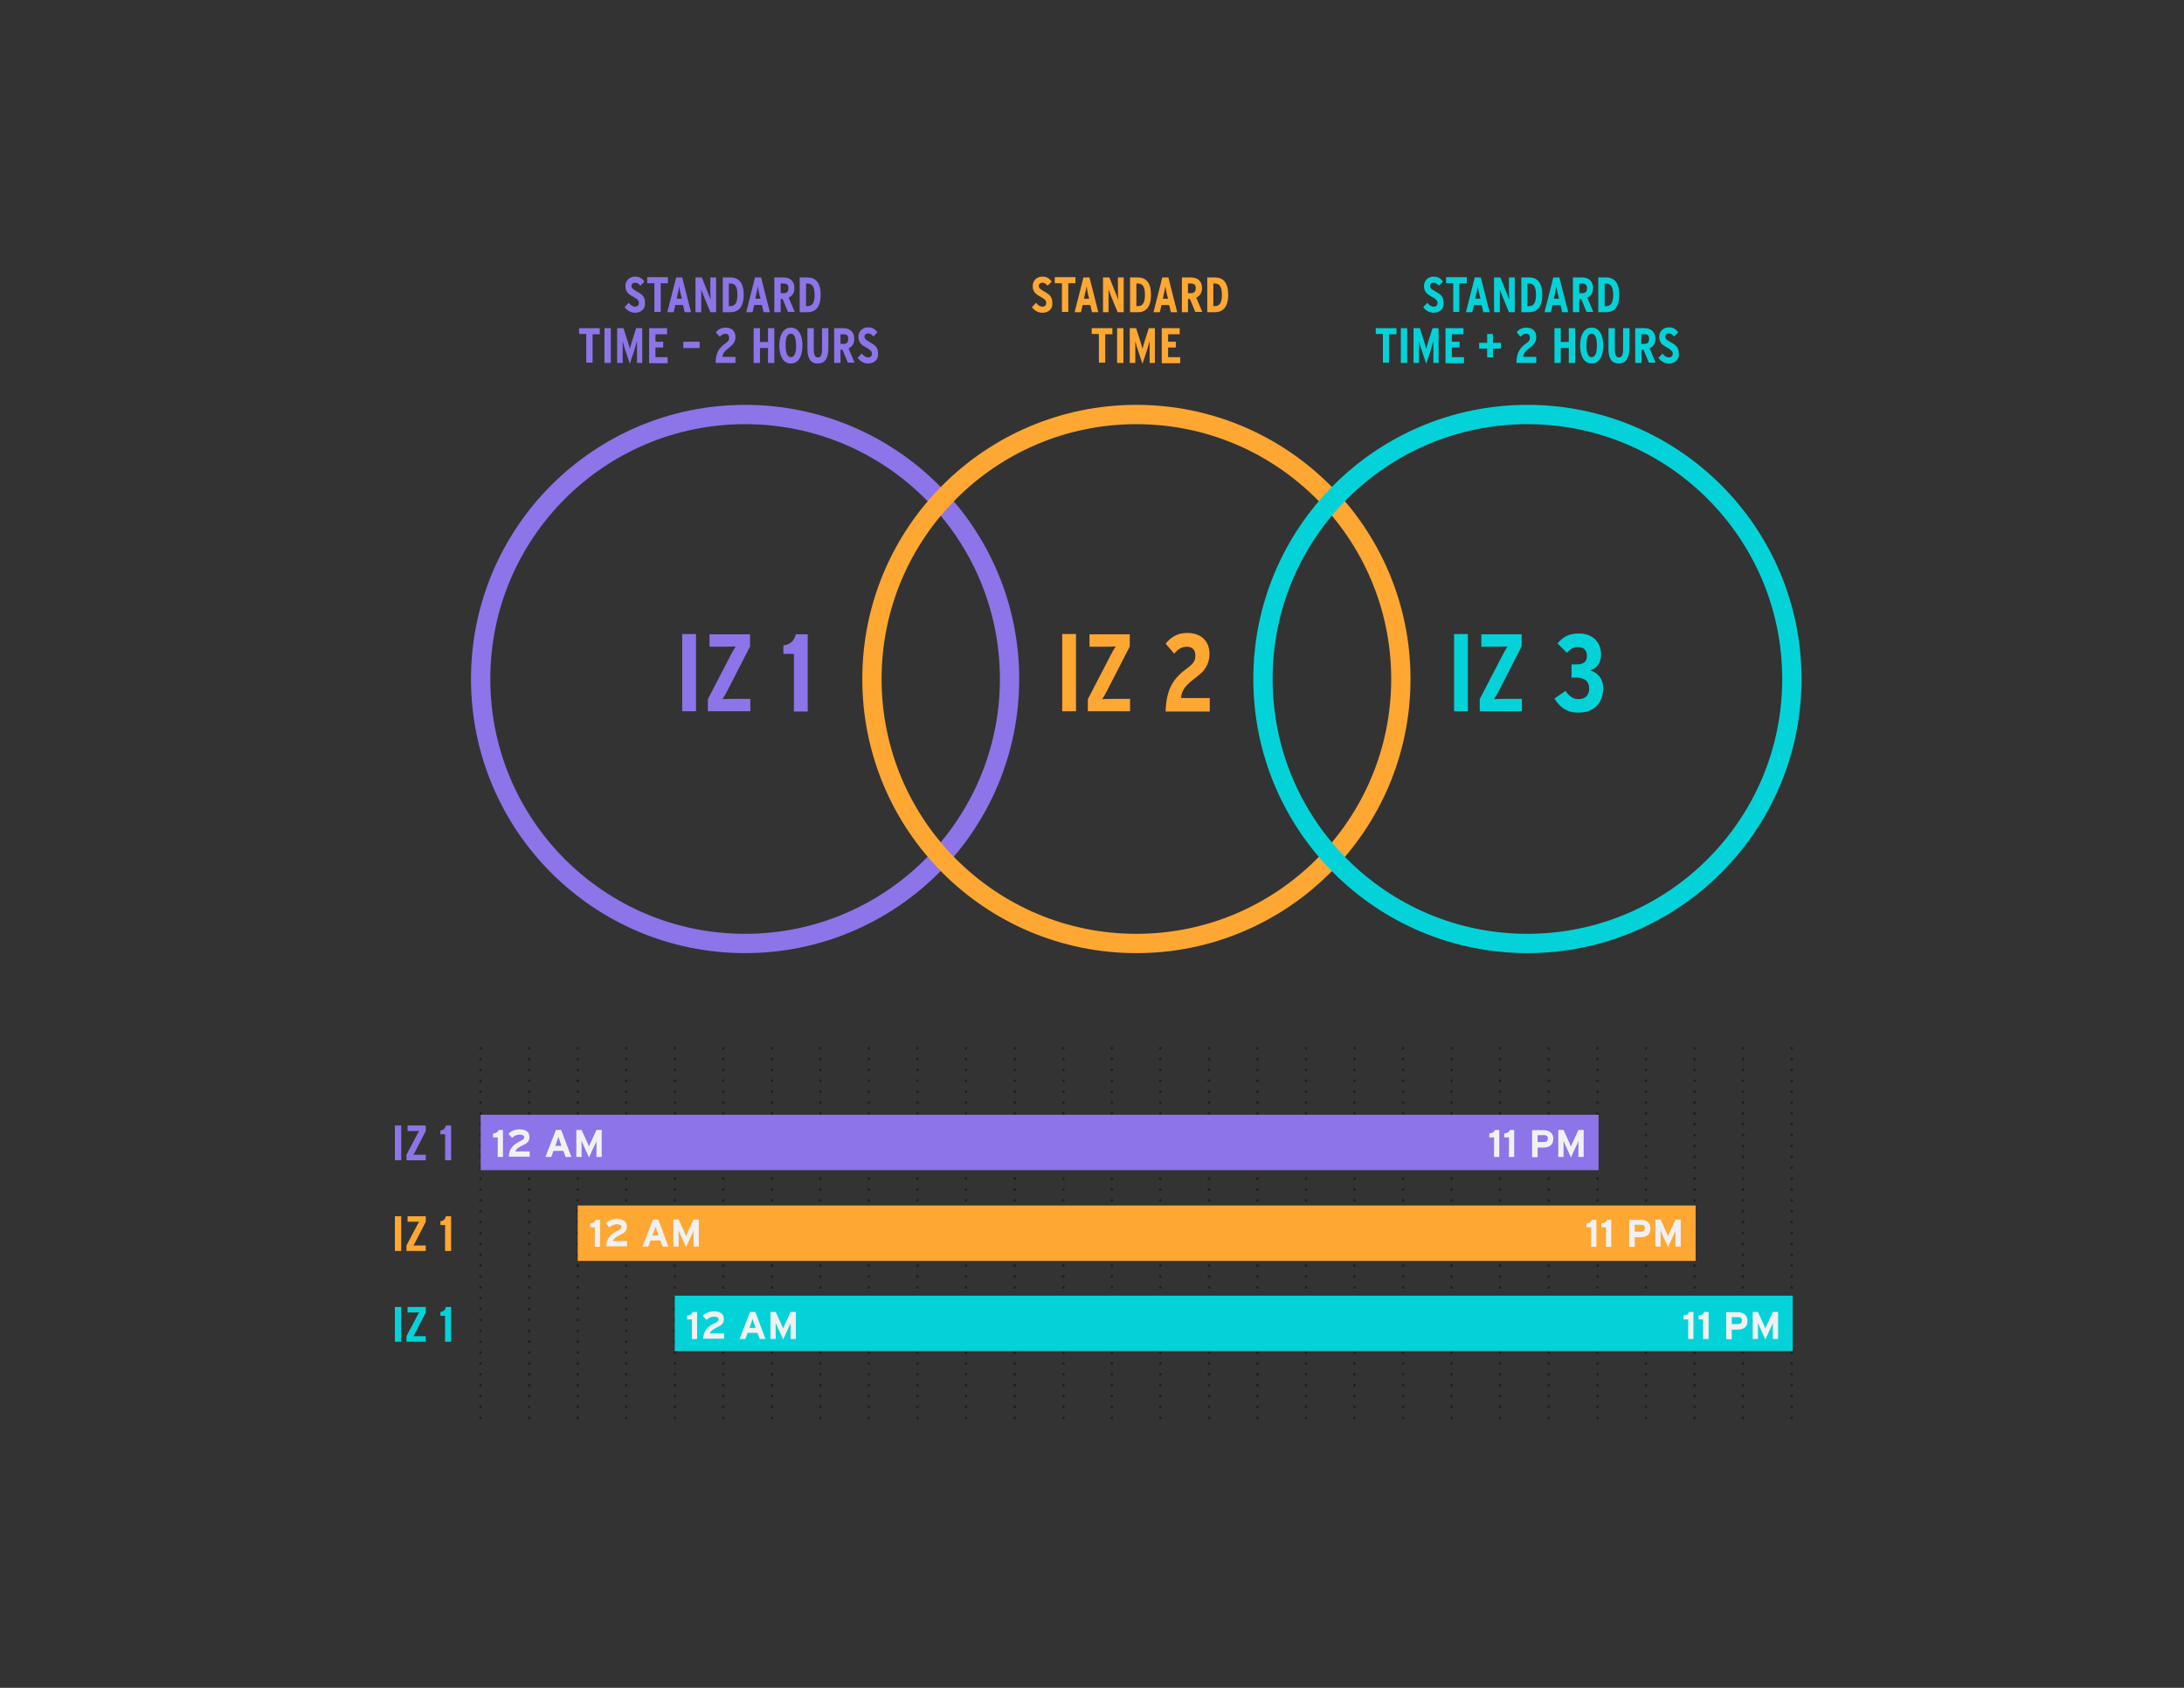 <?xml version="1.0" encoding="utf-8"?>
<!-- Generator: Adobe Illustrator 19.1.0, SVG Export Plug-In . SVG Version: 6.00 Build 0)  -->
<svg version="1.1" id="Layer_1" xmlns="http://www.w3.org/2000/svg" xmlns:xlink="http://www.w3.org/1999/xlink" x="0px" y="0px"
	 viewBox="0 0 792 612" style="enable-background:new 0 0 792 612;" xml:space="preserve">
<rect x="0" y="0" width="792" height="612" fill="#333333" stroke="none"/>
<style type="text/css">
	.st0{fill:none;stroke:#8D74E8;stroke-width:7;stroke-miterlimit:10;}
	.st1{fill:none;stroke:#FFA733;stroke-width:7;stroke-miterlimit:10;}
	.st2{fill:#FFA733;}
	.st3{fill:#8D74E8;}
	.st4{fill:#03D3D8;}
	.st5{fill:none;stroke:#03D3D8;stroke-width:7;stroke-miterlimit:10;}
	.st6{fill:none;stroke:#231F20;stroke-linecap:round;stroke-miterlimit:10;}
	.st7{fill:none;stroke:#231F20;stroke-linecap:round;stroke-miterlimit:10;stroke-dasharray:0,3.942;}
	.st8{fill:#F1F1F2;}
</style>
<g>
	<path class="st0" d="M366.1,246.2c0,53-43,95.9-95.9,95.9c-53,0-95.9-42.9-95.9-95.9s43-95.9,95.9-95.9
		C323.2,150.3,366.1,193.3,366.1,246.2"/>
	<g>
		<path class="st1" d="M508,246.2c0,53-43,95.9-95.9,95.9c-53,0-95.9-42.9-95.9-95.9s43-95.9,95.9-95.9
			C465,150.3,508,193.3,508,246.2"/>
	</g>
	<g>
		<g>
			<path class="st2" d="M378,113.4c-1.7,0-2.9-0.9-3.8-2l1.5-1.6c0.8,1,1.6,1.4,2.3,1.4c0.9,0,1.4-0.5,1.4-1.4
				c0-0.7-0.4-1.3-1.9-2.1c-1.9-1-3-1.9-3-4c0-1.9,1.4-3.4,3.5-3.4c1.6,0,2.5,0.6,3.4,1.8l-1.5,1.5c-0.7-0.8-1.1-1.1-2-1.1
				c-0.7,0-1.2,0.5-1.2,1.1c0,0.8,0.4,1.2,1.8,2c2.2,1.2,3.1,2,3.1,4.2C381.8,111.9,380.4,113.4,378,113.4z"/>
			<path class="st2" d="M387.4,102.7v10.4h-2.3v-10.4h-2.6v-2.2h7.5v2.2H387.4z"/>
			<path class="st2" d="M396,113.2l-0.6-2.6h-2.8l-0.6,2.6h-2.3l3.2-12.6h2.2l3.2,12.6H396z M394.6,106.9c-0.2-1-0.5-2.4-0.6-3.1
				c-0.1,0.6-0.3,2-0.6,3l-0.3,1.5h1.9L394.6,106.9z"/>
			<path class="st2" d="M405.3,113.2l-2.3-5.6c-0.3-0.8-0.7-1.8-1-2.6c0,0.8,0,2.1,0,2.9v5.3H400v-12.6h2.3l2.2,5.5
				c0.3,0.8,0.8,1.9,1,2.6c0-0.8-0.1-2.1-0.1-2.9v-5.2h2.1v12.6H405.3z"/>
			<path class="st2" d="M412.6,113.2h-2.8v-12.6h2.8c3,0,4.8,1.9,4.8,6.3S415.6,113.2,412.6,113.2z M412.7,102.8h-0.6v8.2h0.6
				c2,0,2.5-1.8,2.5-4.1C415.2,104.6,414.7,102.8,412.7,102.8z"/>
			<path class="st2" d="M424.6,113.2l-0.6-2.6h-2.8l-0.6,2.6h-2.3l3.2-12.6h2.2l3.2,12.6H424.6z M423.2,106.9
				c-0.2-1-0.5-2.4-0.6-3.1c-0.1,0.6-0.3,2-0.6,3l-0.3,1.5h1.9L423.2,106.9z"/>
			<path class="st2" d="M433.5,113.2l-2-4.8h-0.7v4.8h-2.2v-12.6h3.3c2.4,0,4,1.3,4,3.9c0,1.8-0.9,2.9-2.1,3.4l2.2,5.2H433.5z
				 M431.8,102.8h-1v3.5h1.1c1.2,0,1.7-0.6,1.7-1.7C433.7,103.4,433.2,102.8,431.8,102.8z"/>
			<path class="st2" d="M440.6,113.2h-2.8v-12.6h2.8c3,0,4.8,1.9,4.8,6.3S443.5,113.2,440.6,113.2z M440.6,102.8H440v8.2h0.6
				c2,0,2.5-1.8,2.5-4.1C443.1,104.6,442.6,102.8,440.6,102.8z"/>
			<path class="st2" d="M400.8,121.1v10.4h-2.3v-10.4h-2.6V119h7.5v2.2H400.8z"/>
			<path class="st2" d="M405.1,131.6V119h2.3v12.6H405.1z"/>
			<path class="st2" d="M416.9,131.6v-4.1c0-1.5,0-2.9,0-3.8c-0.3,0.9-0.7,2.3-1.1,3.7l-1.5,4.5l-1.5-4.5c-0.5-1.4-0.9-2.8-1.1-3.7
				c0,0.9,0,2.3,0,3.8v4.1h-2V119h2.3l1.5,4.7c0.4,1.2,0.7,2.3,0.8,2.8c0.1-0.6,0.5-1.7,0.8-2.8l1.5-4.7h2.2v12.6H416.9z"/>
			<path class="st2" d="M421.3,131.6V119h6.5v2.2h-4.2v2.7h2.8v2.1h-2.8v3.5h4.4v2.2H421.3z"/>
		</g>
	</g>
	<g>
		<g>
			<path class="st3" d="M230.3,113.4c-1.7,0-2.9-0.9-3.8-2l1.5-1.6c0.8,1,1.6,1.4,2.3,1.4c0.9,0,1.4-0.5,1.4-1.4
				c0-0.7-0.4-1.3-1.9-2.1c-1.9-1-3-1.9-3-4c0-1.9,1.4-3.4,3.5-3.4c1.6,0,2.5,0.6,3.4,1.8l-1.5,1.5c-0.7-0.8-1.1-1.1-2-1.1
				c-0.7,0-1.2,0.5-1.2,1.1c0,0.8,0.4,1.2,1.8,2c2.2,1.2,3.1,2,3.1,4.2C234.1,111.9,232.6,113.4,230.3,113.4z"/>
			<path class="st3" d="M239.6,102.7v10.4h-2.3v-10.4h-2.6v-2.2h7.5v2.2H239.6z"/>
			<path class="st3" d="M248.3,113.2l-0.6-2.6h-2.8l-0.6,2.6H242l3.2-12.6h2.2l3.2,12.6H248.3z M246.9,106.9c-0.2-1-0.5-2.4-0.6-3.1
				c-0.1,0.6-0.3,2-0.6,3l-0.3,1.5h1.9L246.9,106.9z"/>
			<path class="st3" d="M257.6,113.2l-2.3-5.6c-0.3-0.8-0.7-1.8-1-2.6c0,0.8,0,2.1,0,2.9v5.3h-2.1v-12.6h2.3l2.2,5.5
				c0.3,0.8,0.8,1.9,1,2.6c0-0.8-0.1-2.1-0.1-2.9v-5.2h2.1v12.6H257.6z"/>
			<path class="st3" d="M264.9,113.2h-2.8v-12.6h2.8c3,0,4.8,1.9,4.8,6.3S267.8,113.2,264.9,113.2z M264.9,102.8h-0.6v8.2h0.6
				c2,0,2.5-1.8,2.5-4.1C267.4,104.6,267,102.8,264.9,102.8z"/>
			<path class="st3" d="M276.9,113.2l-0.6-2.6h-2.8l-0.6,2.6h-2.3l3.2-12.6h2.2l3.2,12.6H276.9z M275.4,106.9
				c-0.2-1-0.5-2.4-0.6-3.1c-0.1,0.6-0.3,2-0.6,3l-0.3,1.5h1.9L275.4,106.9z"/>
			<path class="st3" d="M285.8,113.2l-2-4.8h-0.7v4.8h-2.3v-12.6h3.3c2.4,0,4,1.3,4,3.9c0,1.8-0.9,2.9-2.1,3.4l2.2,5.2H285.8z
				 M284.1,102.8h-1v3.5h1.1c1.2,0,1.7-0.6,1.7-1.7C286,103.4,285.5,102.8,284.1,102.8z"/>
			<path class="st3" d="M292.8,113.2H290v-12.6h2.8c3,0,4.8,1.9,4.8,6.3S295.8,113.2,292.8,113.2z M292.9,102.8h-0.6v8.2h0.6
				c2,0,2.5-1.8,2.5-4.1C295.4,104.6,294.9,102.8,292.9,102.8z"/>
			<path class="st3" d="M214.9,121.1v10.4h-2.3v-10.4H210V119h7.5v2.2H214.9z"/>
			<path class="st3" d="M219.2,131.6V119h2.3v12.6H219.2z"/>
			<path class="st3" d="M231,131.6v-4.1c0-1.5,0-2.9,0-3.8c-0.3,0.9-0.7,2.3-1.1,3.7l-1.5,4.5l-1.5-4.5c-0.5-1.4-0.9-2.8-1.1-3.7
				c0,0.9,0,2.3,0,3.8v4.1h-2V119h2.3l1.5,4.7c0.4,1.2,0.7,2.3,0.8,2.8c0.1-0.6,0.5-1.7,0.8-2.8l1.5-4.7h2.2v12.6H231z"/>
			<path class="st3" d="M235.4,131.6V119h6.5v2.2h-4.2v2.7h2.8v2.1h-2.8v3.5h4.4v2.2H235.4z"/>
			<path class="st3" d="M247.8,126.2v-2.3h5.9v2.3H247.8z"/>
			<path class="st3" d="M259.5,131.6c0.1-3.9,1.3-5.5,3.7-7.2c0.9-0.6,1.2-1.2,1.2-1.9c0-1-0.5-1.5-1.4-1.5c-0.8,0-1.4,0.5-2,1.1
				l-1.4-1.6c0.8-1.1,2-1.7,3.5-1.7c2.2,0,3.6,1.2,3.6,3.4c0,1.7-0.9,2.8-2.1,3.7c-1.7,1.3-2.5,2.1-2.6,3.5h4.7v2.2H259.5z"/>
			<path class="st3" d="M278.5,131.6v-5.4h-2.9v5.4h-2.3V119h2.3v5h2.9v-5h2.3v12.6H278.5z"/>
			<path class="st3" d="M286.8,131.8c-2.9,0-4.2-2.9-4.2-6.5c0-3.6,1.3-6.5,4.2-6.5c2.9,0,4.2,2.9,4.2,6.5
				C291,128.9,289.7,131.8,286.8,131.8z M286.8,121c-1.4,0-1.9,1.5-1.9,4.2c0,2.7,0.6,4.3,1.9,4.3c1.3,0,1.9-1.5,1.9-4.2
				C288.7,122.6,288.1,121,286.8,121z"/>
			<path class="st3" d="M296.5,131.8c-2.7,0-3.7-2.1-3.7-5.2V119h2.3v7.6c0,2.2,0.5,3,1.5,3c1,0,1.5-0.8,1.5-3V119h2.3v7.6
				C300.3,129.8,299.3,131.8,296.5,131.8z"/>
			<path class="st3" d="M307.5,131.6l-2-4.8h-0.7v4.8h-2.3V119h3.3c2.4,0,4,1.3,4,3.9c0,1.8-0.9,2.9-2.1,3.4l2.2,5.2H307.5z
				 M305.8,121.2h-1v3.5h1.1c1.2,0,1.7-0.6,1.7-1.7C307.7,121.8,307.2,121.2,305.8,121.2z"/>
			<path class="st3" d="M314.8,131.8c-1.7,0-2.9-0.9-3.8-2l1.5-1.6c0.8,1,1.6,1.4,2.3,1.4c0.9,0,1.4-0.5,1.4-1.4
				c0-0.7-0.5-1.3-1.9-2.1c-1.9-1-3-1.9-3-4c0-1.9,1.4-3.4,3.5-3.4c1.6,0,2.5,0.6,3.4,1.8l-1.5,1.5c-0.7-0.8-1.1-1.1-2-1.1
				c-0.7,0-1.2,0.5-1.2,1.1c0,0.8,0.4,1.2,1.8,2c2.2,1.2,3.1,2,3.1,4.2C318.6,130.3,317.1,131.8,314.8,131.8z"/>
		</g>
	</g>
	<g>
		<g>
			<path class="st3" d="M247.4,257.9v-28h5v28H247.4z"/>
			<path class="st3" d="M256.7,257.9v-4.4l8.1-15.6c0.7-1.4,1.4-2.6,2-3.5c-1,0-2.2,0.1-3.6,0.1h-5.9v-4.5H272v4.4l-8,15.6
				c-0.7,1.4-1.4,2.6-2,3.5c1,0,2.2-0.1,3.6-0.1h6.5v4.5H256.7z"/>
			<path class="st3" d="M287.9,257.9v-20.8h-3.8V234c2.8-0.3,4-2,4.5-4h4.3v28H287.9z"/>
		</g>
	</g>
	<g>
		<g>
			<path class="st2" d="M385.2,257.9v-28h5v28H385.2z"/>
			<path class="st2" d="M394.5,257.9v-4.4l8.1-15.6c0.7-1.4,1.4-2.6,2-3.5c-1,0-2.2,0.1-3.6,0.1h-5.9v-4.5h14.6v4.4l-8,15.6
				c-0.7,1.4-1.4,2.6-2,3.5c1,0,2.2-0.1,3.6-0.1h6.5v4.5H394.5z"/>
			<path class="st2" d="M422.7,257.9c0.3-8.6,3-12.1,8.2-15.9c1.9-1.4,2.6-2.6,2.6-4.2c0-2.2-1.1-3.3-3.2-3.3c-1.8,0-3.2,1-4.5,2.5
				l-3.1-3.6c1.9-2.4,4.4-3.9,7.8-3.9c4.8,0,8.1,2.7,8.1,7.6c0,3.9-1.9,6.3-4.6,8.3c-3.8,2.8-5.5,4.7-5.7,7.7h10.4v4.9H422.7z"/>
		</g>
	</g>
	<g>
		<g>
			<path class="st4" d="M527.3,257.9v-28h5v28H527.3z"/>
			<path class="st4" d="M536.6,257.9v-4.4l8.1-15.6c0.7-1.4,1.4-2.6,2-3.5c-1,0-2.2,0.1-3.6,0.1h-5.9v-4.5h14.6v4.4l-8,15.6
				c-0.7,1.4-1.4,2.6-2,3.5c1,0,2.2-0.1,3.6-0.1h6.5v4.5H536.6z"/>
			<path class="st4" d="M572.3,258.4c-3.8,0-6.4-1.6-8.6-5.1l4-2.8c1.5,2.2,2.9,3,4.8,3c2.4,0,3.8-1.5,3.8-3.8c0-2.8-1.9-4-4.5-4
				h-1.9v-4.8h2c2.3,0,3.6-1,3.6-3c0-1.8-0.9-3.3-3.3-3.3c-1.5,0-2.6,0.6-4,2.1l-3.4-3.4c2-2.3,4-3.6,7.8-3.6c4.8,0,8,3,8,7.6
				c0,3.2-1.6,5-3.9,5.8c2.4,0.7,4.7,2.7,4.7,6.6C581.3,255,578,258.4,572.3,258.4z"/>
		</g>
	</g>
	<g>
		<g>
			<path class="st4" d="M519.9,113.4c-1.7,0-2.9-0.9-3.8-2l1.5-1.6c0.8,1,1.6,1.4,2.3,1.4c0.9,0,1.4-0.5,1.4-1.4
				c0-0.7-0.5-1.3-1.9-2.1c-1.9-1-3-1.9-3-4c0-1.9,1.4-3.4,3.5-3.4c1.6,0,2.5,0.6,3.4,1.8l-1.5,1.5c-0.7-0.8-1.1-1.1-2-1.1
				c-0.7,0-1.2,0.5-1.2,1.1c0,0.8,0.4,1.2,1.8,2c2.2,1.2,3.1,2,3.1,4.2C523.7,111.9,522.2,113.4,519.9,113.4z"/>
			<path class="st4" d="M529.2,102.7v10.4H527v-10.4h-2.6v-2.2h7.5v2.2H529.2z"/>
			<path class="st4" d="M537.9,113.2l-0.6-2.6h-2.8l-0.6,2.6h-2.3l3.2-12.6h2.2l3.2,12.6H537.9z M536.5,106.9
				c-0.2-1-0.5-2.4-0.6-3.1c-0.1,0.6-0.3,2-0.6,3l-0.3,1.5h1.9L536.5,106.9z"/>
			<path class="st4" d="M547.2,113.2l-2.3-5.6c-0.3-0.8-0.7-1.8-1-2.6c0,0.8,0,2.1,0,2.9v5.3h-2.1v-12.6h2.3l2.2,5.5
				c0.3,0.8,0.8,1.9,1,2.6c0-0.8-0.1-2.1-0.1-2.9v-5.2h2.1v12.6H547.2z"/>
			<path class="st4" d="M554.5,113.2h-2.8v-12.6h2.8c3,0,4.8,1.9,4.8,6.3S557.4,113.2,554.5,113.2z M554.5,102.8h-0.6v8.2h0.6
				c2,0,2.5-1.8,2.5-4.1C557,104.6,556.5,102.8,554.5,102.8z"/>
			<path class="st4" d="M566.5,113.2l-0.6-2.6H563l-0.6,2.6h-2.3l3.2-12.6h2.2l3.2,12.6H566.5z M565,106.9c-0.2-1-0.5-2.4-0.6-3.1
				c-0.1,0.6-0.3,2-0.6,3l-0.3,1.5h1.9L565,106.9z"/>
			<path class="st4" d="M575.4,113.2l-2-4.8h-0.7v4.8h-2.3v-12.6h3.3c2.4,0,4,1.3,4,3.9c0,1.8-0.9,2.9-2.1,3.4l2.2,5.2H575.4z
				 M573.7,102.8h-1v3.5h1.1c1.2,0,1.7-0.6,1.7-1.7C575.6,103.4,575,102.8,573.7,102.8z"/>
			<path class="st4" d="M582.4,113.2h-2.8v-12.6h2.8c3,0,4.8,1.9,4.8,6.3S585.4,113.2,582.4,113.2z M582.5,102.8h-0.6v8.2h0.6
				c2,0,2.5-1.8,2.5-4.1C585,104.6,584.5,102.8,582.5,102.8z"/>
			<path class="st4" d="M503.7,121.1v10.4h-2.2v-10.4h-2.6V119h7.5v2.2H503.7z"/>
			<path class="st4" d="M508,131.6V119h2.3v12.6H508z"/>
			<path class="st4" d="M519.8,131.6v-4.1c0-1.5,0-2.9,0-3.8c-0.3,0.9-0.7,2.3-1.1,3.7l-1.5,4.5l-1.5-4.5c-0.5-1.4-0.9-2.8-1.1-3.7
				c0,0.9,0,2.3,0,3.8v4.1h-2V119h2.3l1.5,4.7c0.4,1.2,0.7,2.3,0.8,2.8c0.1-0.6,0.5-1.7,0.8-2.8l1.5-4.7h2.2v12.6H519.8z"/>
			<path class="st4" d="M524.2,131.6V119h6.5v2.2h-4.2v2.7h2.8v2.1h-2.8v3.5h4.4v2.2H524.2z"/>
			<path class="st4" d="M541.4,126.4v3.2h-2.1v-3.2h-2.9v-2.1h2.9v-3.2h2.1v3.2h2.9v2.1H541.4z"/>
			<path class="st4" d="M549.9,131.6c0.1-3.9,1.3-5.5,3.7-7.2c0.9-0.6,1.2-1.2,1.2-1.9c0-1-0.5-1.5-1.4-1.5c-0.8,0-1.4,0.5-2,1.1
				l-1.4-1.6c0.8-1.1,2-1.7,3.5-1.7c2.2,0,3.6,1.2,3.6,3.4c0,1.7-0.9,2.8-2.1,3.7c-1.7,1.3-2.5,2.1-2.6,3.5h4.7v2.2H549.9z"/>
			<path class="st4" d="M568.9,131.6v-5.4H566v5.4h-2.3V119h2.3v5h2.9v-5h2.3v12.6H568.9z"/>
			<path class="st4" d="M577.2,131.8c-2.9,0-4.2-2.9-4.2-6.5c0-3.6,1.3-6.5,4.2-6.5c2.9,0,4.2,2.9,4.2,6.5
				C581.4,128.9,580.1,131.8,577.2,131.8z M577.2,121c-1.4,0-1.9,1.5-1.9,4.2c0,2.7,0.6,4.3,1.9,4.3c1.3,0,1.9-1.5,1.9-4.2
				C579.1,122.6,578.5,121,577.2,121z"/>
			<path class="st4" d="M587,131.8c-2.7,0-3.7-2.1-3.7-5.2V119h2.3v7.6c0,2.2,0.5,3,1.5,3c1,0,1.5-0.8,1.5-3V119h2.3v7.6
				C590.7,129.8,589.7,131.8,587,131.8z"/>
			<path class="st4" d="M598,131.6l-2-4.8h-0.7v4.8H593V119h3.3c2.4,0,4,1.3,4,3.9c0,1.8-0.9,2.9-2.1,3.4l2.2,5.2H598z M596.2,121.2
				h-1v3.5h1.1c1.2,0,1.7-0.6,1.7-1.7C598.1,121.8,597.6,121.2,596.2,121.2z"/>
			<path class="st4" d="M605.2,131.8c-1.7,0-2.9-0.9-3.8-2l1.5-1.6c0.8,1,1.6,1.4,2.3,1.4c0.9,0,1.4-0.5,1.4-1.4
				c0-0.7-0.5-1.3-1.9-2.1c-1.9-1-3-1.9-3-4c0-1.9,1.4-3.4,3.5-3.4c1.6,0,2.5,0.6,3.4,1.8l-1.5,1.5c-0.7-0.8-1.1-1.1-2-1.1
				c-0.7,0-1.2,0.5-1.2,1.1c0,0.8,0.4,1.2,1.8,2c2.2,1.2,3.1,2,3.1,4.2C609,130.3,607.5,131.8,605.2,131.8z"/>
		</g>
	</g>
	<g>
		<path class="st5" d="M649.8,246.2c0,53-43,95.9-95.9,95.9c-53,0-95.9-42.9-95.9-95.9s43-95.9,95.9-95.9
			C606.9,150.3,649.8,193.3,649.8,246.2"/>
	</g>
	<g>
		<g>
			<line class="st6" x1="174.3" y1="380.1" x2="174.3" y2="380.1"/>
			<line class="st7" x1="174.3" y1="384" x2="174.3" y2="512.2"/>
			<line class="st6" x1="174.3" y1="514.1" x2="174.3" y2="514.1"/>
		</g>
	</g>
	<g>
		<g>
			<line class="st6" x1="191.9" y1="380.1" x2="191.9" y2="380.1"/>
			<line class="st7" x1="191.9" y1="384" x2="191.9" y2="512.2"/>
			<line class="st6" x1="191.9" y1="514.1" x2="191.9" y2="514.1"/>
		</g>
	</g>
	<g>
		<g>
			<line class="st6" x1="209.5" y1="380.1" x2="209.5" y2="380.1"/>
			<line class="st7" x1="209.5" y1="384" x2="209.5" y2="512.2"/>
			<line class="st6" x1="209.5" y1="514.1" x2="209.5" y2="514.1"/>
		</g>
	</g>
	<g>
		<g>
			<line class="st6" x1="227.1" y1="380.1" x2="227.1" y2="380.1"/>
			<line class="st7" x1="227.1" y1="384" x2="227.1" y2="512.2"/>
			<line class="st6" x1="227.1" y1="514.1" x2="227.1" y2="514.1"/>
		</g>
	</g>
	<g>
		<g>
			<line class="st6" x1="244.7" y1="380.1" x2="244.7" y2="380.1"/>
			<line class="st7" x1="244.7" y1="384" x2="244.7" y2="512.2"/>
			<line class="st6" x1="244.7" y1="514.1" x2="244.7" y2="514.1"/>
		</g>
	</g>
	<g>
		<g>
			<line class="st6" x1="262.3" y1="380.1" x2="262.3" y2="380.1"/>
			<line class="st7" x1="262.3" y1="384" x2="262.3" y2="512.2"/>
			<line class="st6" x1="262.3" y1="514.1" x2="262.3" y2="514.1"/>
		</g>
	</g>
	<g>
		<g>
			<line class="st6" x1="279.9" y1="380.1" x2="279.9" y2="380.1"/>
			<line class="st7" x1="279.9" y1="384" x2="279.9" y2="512.2"/>
			<line class="st6" x1="279.9" y1="514.1" x2="279.9" y2="514.1"/>
		</g>
	</g>
	<g>
		<g>
			<line class="st6" x1="297.5" y1="380.1" x2="297.5" y2="380.1"/>
			<line class="st7" x1="297.5" y1="384" x2="297.5" y2="512.2"/>
			<line class="st6" x1="297.5" y1="514.1" x2="297.5" y2="514.1"/>
		</g>
	</g>
	<g>
		<g>
			<line class="st6" x1="315.1" y1="380.1" x2="315.1" y2="380.1"/>
			<line class="st7" x1="315.1" y1="384" x2="315.1" y2="512.2"/>
			<line class="st6" x1="315.1" y1="514.1" x2="315.1" y2="514.1"/>
		</g>
	</g>
	<g>
		<g>
			<line class="st6" x1="332.7" y1="380.1" x2="332.7" y2="380.1"/>
			<line class="st7" x1="332.7" y1="384" x2="332.7" y2="512.2"/>
			<line class="st6" x1="332.7" y1="514.1" x2="332.7" y2="514.1"/>
		</g>
	</g>
	<g>
		<g>
			<line class="st6" x1="350.3" y1="380.1" x2="350.3" y2="380.1"/>
			<line class="st7" x1="350.3" y1="384" x2="350.3" y2="512.2"/>
			<line class="st6" x1="350.3" y1="514.1" x2="350.3" y2="514.1"/>
		</g>
	</g>
	<g>
		<g>
			<line class="st6" x1="368" y1="380.1" x2="368" y2="380.1"/>
			<line class="st7" x1="368" y1="384" x2="368" y2="512.2"/>
			<line class="st6" x1="368" y1="514.1" x2="368" y2="514.1"/>
		</g>
	</g>
	<g>
		<g>
			<line class="st6" x1="385.6" y1="380.1" x2="385.6" y2="380.1"/>
			<line class="st7" x1="385.6" y1="384" x2="385.6" y2="512.2"/>
			<line class="st6" x1="385.6" y1="514.1" x2="385.6" y2="514.1"/>
		</g>
	</g>
	<g>
		<g>
			<line class="st6" x1="403.2" y1="380.1" x2="403.2" y2="380.1"/>
			<line class="st7" x1="403.2" y1="384" x2="403.2" y2="512.2"/>
			<line class="st6" x1="403.2" y1="514.1" x2="403.2" y2="514.1"/>
		</g>
	</g>
	<g>
		<g>
			<line class="st6" x1="420.8" y1="380.1" x2="420.8" y2="380.1"/>
			<line class="st7" x1="420.8" y1="384" x2="420.8" y2="512.2"/>
			<line class="st6" x1="420.8" y1="514.1" x2="420.8" y2="514.1"/>
		</g>
	</g>
	<g>
		<g>
			<line class="st6" x1="438.4" y1="380.1" x2="438.4" y2="380.1"/>
			<line class="st7" x1="438.4" y1="384" x2="438.4" y2="512.2"/>
			<line class="st6" x1="438.4" y1="514.1" x2="438.4" y2="514.1"/>
		</g>
	</g>
	<g>
		<g>
			<line class="st6" x1="456" y1="380.1" x2="456" y2="380.1"/>
			<line class="st7" x1="456" y1="384" x2="456" y2="512.2"/>
			<line class="st6" x1="456" y1="514.1" x2="456" y2="514.1"/>
		</g>
	</g>
	<g>
		<g>
			<line class="st6" x1="473.6" y1="380.1" x2="473.6" y2="380.1"/>
			<line class="st7" x1="473.6" y1="384" x2="473.6" y2="512.2"/>
			<line class="st6" x1="473.6" y1="514.1" x2="473.6" y2="514.1"/>
		</g>
	</g>
	<g>
		<g>
			<line class="st6" x1="491.2" y1="380.1" x2="491.2" y2="380.1"/>
			<line class="st7" x1="491.2" y1="384" x2="491.2" y2="512.2"/>
			<line class="st6" x1="491.2" y1="514.1" x2="491.2" y2="514.1"/>
		</g>
	</g>
	<g>
		<g>
			<line class="st6" x1="508.8" y1="380.1" x2="508.8" y2="380.1"/>
			<line class="st7" x1="508.8" y1="384" x2="508.8" y2="512.2"/>
			<line class="st6" x1="508.8" y1="514.1" x2="508.8" y2="514.1"/>
		</g>
	</g>
	<g>
		<g>
			<line class="st6" x1="526.4" y1="380.1" x2="526.4" y2="380.1"/>
			<line class="st7" x1="526.4" y1="384" x2="526.4" y2="512.2"/>
			<line class="st6" x1="526.4" y1="514.1" x2="526.4" y2="514.1"/>
		</g>
	</g>
	<g>
		<g>
			<line class="st6" x1="544" y1="380.1" x2="544" y2="380.1"/>
			<line class="st7" x1="544" y1="384" x2="544" y2="512.2"/>
			<line class="st6" x1="544" y1="514.1" x2="544" y2="514.1"/>
		</g>
	</g>
	<g>
		<g>
			<line class="st6" x1="561.6" y1="380.1" x2="561.6" y2="380.1"/>
			<line class="st7" x1="561.6" y1="384" x2="561.6" y2="512.2"/>
			<line class="st6" x1="561.6" y1="514.1" x2="561.6" y2="514.1"/>
		</g>
	</g>
	<g>
		<g>
			<line class="st6" x1="579.3" y1="380.1" x2="579.3" y2="380.1"/>
			<line class="st7" x1="579.3" y1="384" x2="579.3" y2="512.2"/>
			<line class="st6" x1="579.3" y1="514.1" x2="579.3" y2="514.1"/>
		</g>
	</g>
	<g>
		<g>
			<line class="st6" x1="596.9" y1="380.1" x2="596.9" y2="380.1"/>
			<line class="st7" x1="596.9" y1="384" x2="596.9" y2="512.2"/>
			<line class="st6" x1="596.9" y1="514.1" x2="596.9" y2="514.1"/>
		</g>
	</g>
	<g>
		<g>
			<line class="st6" x1="614.5" y1="380.1" x2="614.5" y2="380.1"/>
			<line class="st7" x1="614.5" y1="384" x2="614.5" y2="512.2"/>
			<line class="st6" x1="614.5" y1="514.1" x2="614.5" y2="514.1"/>
		</g>
	</g>
	<g>
		<g>
			<line class="st6" x1="632.1" y1="380.1" x2="632.1" y2="380.1"/>
			<line class="st7" x1="632.1" y1="384" x2="632.1" y2="512.2"/>
			<line class="st6" x1="632.1" y1="514.1" x2="632.1" y2="514.1"/>
		</g>
	</g>
	<g>
		<g>
			<line class="st6" x1="649.7" y1="380.1" x2="649.7" y2="380.1"/>
			<line class="st7" x1="649.7" y1="384" x2="649.7" y2="512.2"/>
			<line class="st6" x1="649.7" y1="514.1" x2="649.7" y2="514.1"/>
		</g>
	</g>
	<g>
		<g>
			<g>
				<path class="st3" d="M143.2,420.7v-12.6h2.3v12.6H143.2z"/>
				<path class="st3" d="M147.4,420.7v-2l3.7-7c0.3-0.6,0.6-1.2,0.9-1.6c-0.5,0-1,0-1.6,0h-2.6v-2h6.6v2l-3.6,7
					c-0.3,0.6-0.6,1.2-0.9,1.6c0.5,0,1,0,1.6,0h2.9v2H147.4z"/>
				<path class="st3" d="M161.4,420.7v-9.4h-1.7v-1.4c1.2-0.1,1.8-0.9,2-1.8h1.9v12.6H161.4z"/>
			</g>
		</g>
		<g>
			<g>
				<path class="st2" d="M143.2,453.6V441h2.3v12.6H143.2z"/>
				<path class="st2" d="M147.4,453.6v-2l3.7-7c0.3-0.6,0.6-1.2,0.9-1.6c-0.5,0-1,0-1.6,0h-2.6v-2h6.6v2l-3.6,7
					c-0.3,0.6-0.6,1.2-0.9,1.6c0.5,0,1,0,1.6,0h2.9v2H147.4z"/>
				<path class="st2" d="M161.4,453.6v-9.4h-1.7v-1.4c1.2-0.1,1.8-0.9,2-1.8h1.9v12.6H161.4z"/>
			</g>
		</g>
		<g>
			<g>
				<path class="st4" d="M143.2,486.5v-12.6h2.3v12.6H143.2z"/>
				<path class="st4" d="M147.4,486.5v-2l3.7-7c0.3-0.6,0.6-1.2,0.9-1.6c-0.5,0-1,0-1.6,0h-2.6v-2h6.6v2l-3.6,7
					c-0.3,0.6-0.6,1.2-0.9,1.6c0.5,0,1,0,1.6,0h2.9v2H147.4z"/>
				<path class="st4" d="M161.4,486.5v-9.4h-1.7v-1.4c1.2-0.1,1.8-0.9,2-1.8h1.9v12.6H161.4z"/>
			</g>
		</g>
		<rect x="174.3" y="404.2" class="st3" width="405.4" height="20.1"/>
		<rect x="209.5" y="437.1" class="st2" width="405.4" height="20.1"/>
		<rect x="244.7" y="469.8" class="st4" width="405.4" height="20.1"/>
		<g>
			<g>
				<path class="st8" d="M180.5,419.5v-7.1h-1.7V411c1.1-0.1,1.8-0.5,2-1.3h1.6v9.8H180.5z"/>
				<path class="st8" d="M184.5,419.5c0.1-3.4,2.1-4.8,4.5-5.9c0.8-0.4,1.1-0.8,1.1-1.2c0-0.5-0.4-1-1.6-1c-1.2,0-2.1,0.5-2.8,1.2
					l-1.3-1.5c1-1.1,2.4-1.6,4-1.6c2.3,0,3.6,0.9,3.6,2.8c0,1.6-0.9,2.3-2.5,3c-1.7,0.8-2.4,1.5-2.6,2.2h5.2v1.9H184.5z"/>
				<path class="st8" d="M205.1,419.5l-0.8-2.2h-3.6l-0.8,2.2h-2.1l3.8-9.8h1.9l3.7,9.8H205.1z M203,413.7c-0.2-0.6-0.4-1.2-0.5-1.5
					c-0.1,0.4-0.3,1-0.5,1.5l-0.6,1.8h2.2L203,413.7z"/>
				<path class="st8" d="M216.3,419.5v-3.6c0-0.5,0-1.8,0-2.2c-0.1,0.4-0.4,1.1-0.7,1.6l-2,4.4l-2-4.4c-0.3-0.6-0.5-1.3-0.7-1.6
					c0,0.4,0,1.6,0,2.2v3.6H209v-9.8h1.9l2,4.4c0.3,0.5,0.5,1.3,0.7,1.6c0.1-0.4,0.4-1.1,0.7-1.6l2-4.4h1.9v9.8H216.3z"/>
			</g>
		</g>
		<g>
			<g>
				<path class="st8" d="M541.8,419.5v-7.1h-1.7V411c1.1-0.1,1.8-0.5,2-1.3h1.6v9.8H541.8z"/>
				<path class="st8" d="M547.2,419.5v-7.1h-1.7V411c1.1-0.1,1.8-0.5,2-1.3h1.6v9.8H547.2z"/>
				<path class="st8" d="M559.8,416.1h-2.2v3.5h-2v-9.8h4.3c1.8,0,3.4,1,3.4,3.1C563.3,415.1,561.8,416.1,559.8,416.1z M559.9,411.6
					h-2.3v2.5h2.3c0.9,0,1.4-0.4,1.4-1.3S560.8,411.6,559.9,411.6z"/>
				<path class="st8" d="M572.4,419.5v-3.6c0-0.5,0-1.8,0-2.2c-0.1,0.4-0.4,1.1-0.7,1.6l-2,4.4l-2-4.4c-0.3-0.6-0.5-1.3-0.7-1.6
					c0,0.4,0,1.6,0,2.2v3.6h-1.9v-9.8h1.9l2,4.4c0.3,0.5,0.5,1.3,0.7,1.6c0.1-0.4,0.4-1.1,0.7-1.6l2-4.4h1.9v9.8H572.4z"/>
			</g>
		</g>
		<g>
			<g>
				<path class="st8" d="M215.7,452V445H214v-1.4c1.1-0.1,1.8-0.5,2-1.3h1.6v9.8H215.7z"/>
				<path class="st8" d="M219.8,452c0.1-3.4,2.1-4.8,4.5-5.9c0.8-0.4,1.1-0.8,1.1-1.2c0-0.5-0.4-1-1.6-1c-1.2,0-2.1,0.5-2.8,1.2
					l-1.3-1.5c1-1.1,2.4-1.6,4-1.6c2.3,0,3.6,0.9,3.6,2.8c0,1.6-0.9,2.3-2.5,3c-1.7,0.8-2.4,1.5-2.6,2.2h5.2v1.9H219.8z"/>
				<path class="st8" d="M240.3,452l-0.8-2.2h-3.6l-0.8,2.2h-2.1l3.8-9.8h1.9l3.7,9.8H240.3z M238.2,446.2c-0.2-0.6-0.4-1.2-0.5-1.5
					c-0.1,0.4-0.3,1-0.5,1.5l-0.6,1.8h2.2L238.2,446.2z"/>
				<path class="st8" d="M251.5,452v-3.6c0-0.5,0-1.8,0-2.2c-0.1,0.4-0.4,1.1-0.7,1.6l-2,4.4l-2-4.4c-0.3-0.6-0.5-1.3-0.7-1.6
					c0,0.4,0,1.6,0,2.2v3.6h-1.9v-9.8h1.9l2,4.4c0.3,0.5,0.5,1.3,0.7,1.6c0.1-0.4,0.4-1.1,0.7-1.6l2-4.4h1.9v9.8H251.5z"/>
			</g>
		</g>
		<g>
			<g>
				<path class="st8" d="M577,452V445h-1.7v-1.4c1.1-0.1,1.8-0.5,2-1.3h1.6v9.8H577z"/>
				<path class="st8" d="M582.4,452V445h-1.7v-1.4c1.1-0.1,1.8-0.5,2-1.3h1.6v9.8H582.4z"/>
				<path class="st8" d="M595,448.6h-2.2v3.5h-2v-9.8h4.3c1.8,0,3.4,1,3.4,3.1C598.6,447.6,597.1,448.6,595,448.6z M595.1,444.1
					h-2.3v2.5h2.3c0.9,0,1.4-0.4,1.4-1.3S596,444.1,595.1,444.1z"/>
				<path class="st8" d="M607.6,452v-3.6c0-0.5,0-1.8,0-2.2c-0.1,0.4-0.4,1.1-0.7,1.6l-2,4.4l-2-4.4c-0.3-0.6-0.5-1.3-0.7-1.6
					c0,0.4,0,1.6,0,2.2v3.6h-1.9v-9.8h1.9l2,4.4c0.3,0.5,0.5,1.3,0.7,1.6c0.1-0.4,0.4-1.1,0.7-1.6l2-4.4h1.9v9.8H607.6z"/>
			</g>
		</g>
		<g>
			<g>
				<path class="st8" d="M250.9,485.5v-7.1h-1.7V477c1.1-0.1,1.8-0.5,2-1.3h1.6v9.8H250.9z"/>
				<path class="st8" d="M255,485.5c0.1-3.4,2.1-4.8,4.5-5.9c0.8-0.4,1.1-0.8,1.1-1.2c0-0.5-0.4-1-1.6-1c-1.2,0-2.1,0.5-2.8,1.2
					l-1.3-1.5c1-1.1,2.4-1.6,4-1.6c2.3,0,3.6,0.9,3.6,2.8c0,1.6-0.9,2.3-2.5,3c-1.7,0.8-2.4,1.5-2.6,2.2h5.2v1.9H255z"/>
				<path class="st8" d="M275.5,485.5l-0.8-2.2h-3.6l-0.8,2.2h-2.1l3.8-9.8h1.9l3.7,9.8H275.5z M273.4,479.7
					c-0.2-0.6-0.4-1.2-0.5-1.5c-0.1,0.4-0.3,1-0.5,1.5l-0.6,1.8h2.2L273.4,479.7z"/>
				<path class="st8" d="M286.7,485.5v-3.6c0-0.5,0-1.8,0-2.2c-0.1,0.4-0.4,1.1-0.7,1.6l-2,4.4l-2-4.4c-0.3-0.6-0.5-1.3-0.7-1.6
					c0,0.4,0,1.6,0,2.2v3.6h-1.9v-9.8h1.9l2,4.4c0.3,0.5,0.5,1.3,0.7,1.6c0.1-0.4,0.4-1.1,0.7-1.6l2-4.4h1.9v9.8H286.7z"/>
			</g>
		</g>
		<g>
			<g>
				<path class="st8" d="M612.2,485.5v-7.1h-1.7V477c1.1-0.1,1.8-0.5,2-1.3h1.6v9.8H612.2z"/>
				<path class="st8" d="M617.6,485.5v-7.1H616V477c1.1-0.1,1.8-0.5,2-1.3h1.6v9.8H617.6z"/>
				<path class="st8" d="M630.2,482.1h-2.2v3.5h-2v-9.8h4.3c1.8,0,3.4,1,3.4,3.1C633.8,481.1,632.3,482.1,630.2,482.1z M630.3,477.6
					h-2.3v2.5h2.3c0.9,0,1.4-0.4,1.4-1.3C631.8,478,631.2,477.6,630.3,477.6z"/>
				<path class="st8" d="M642.9,485.5v-3.6c0-0.5,0-1.8,0-2.2c-0.1,0.4-0.4,1.1-0.7,1.6l-2,4.4l-2-4.4c-0.3-0.6-0.5-1.3-0.7-1.6
					c0,0.4,0,1.6,0,2.2v3.6h-1.9v-9.8h1.9l2,4.4c0.3,0.5,0.5,1.3,0.7,1.6c0.1-0.4,0.4-1.1,0.7-1.6l2-4.4h1.9v9.8H642.9z"/>
			</g>
		</g>
	</g>
</g>
</svg>
